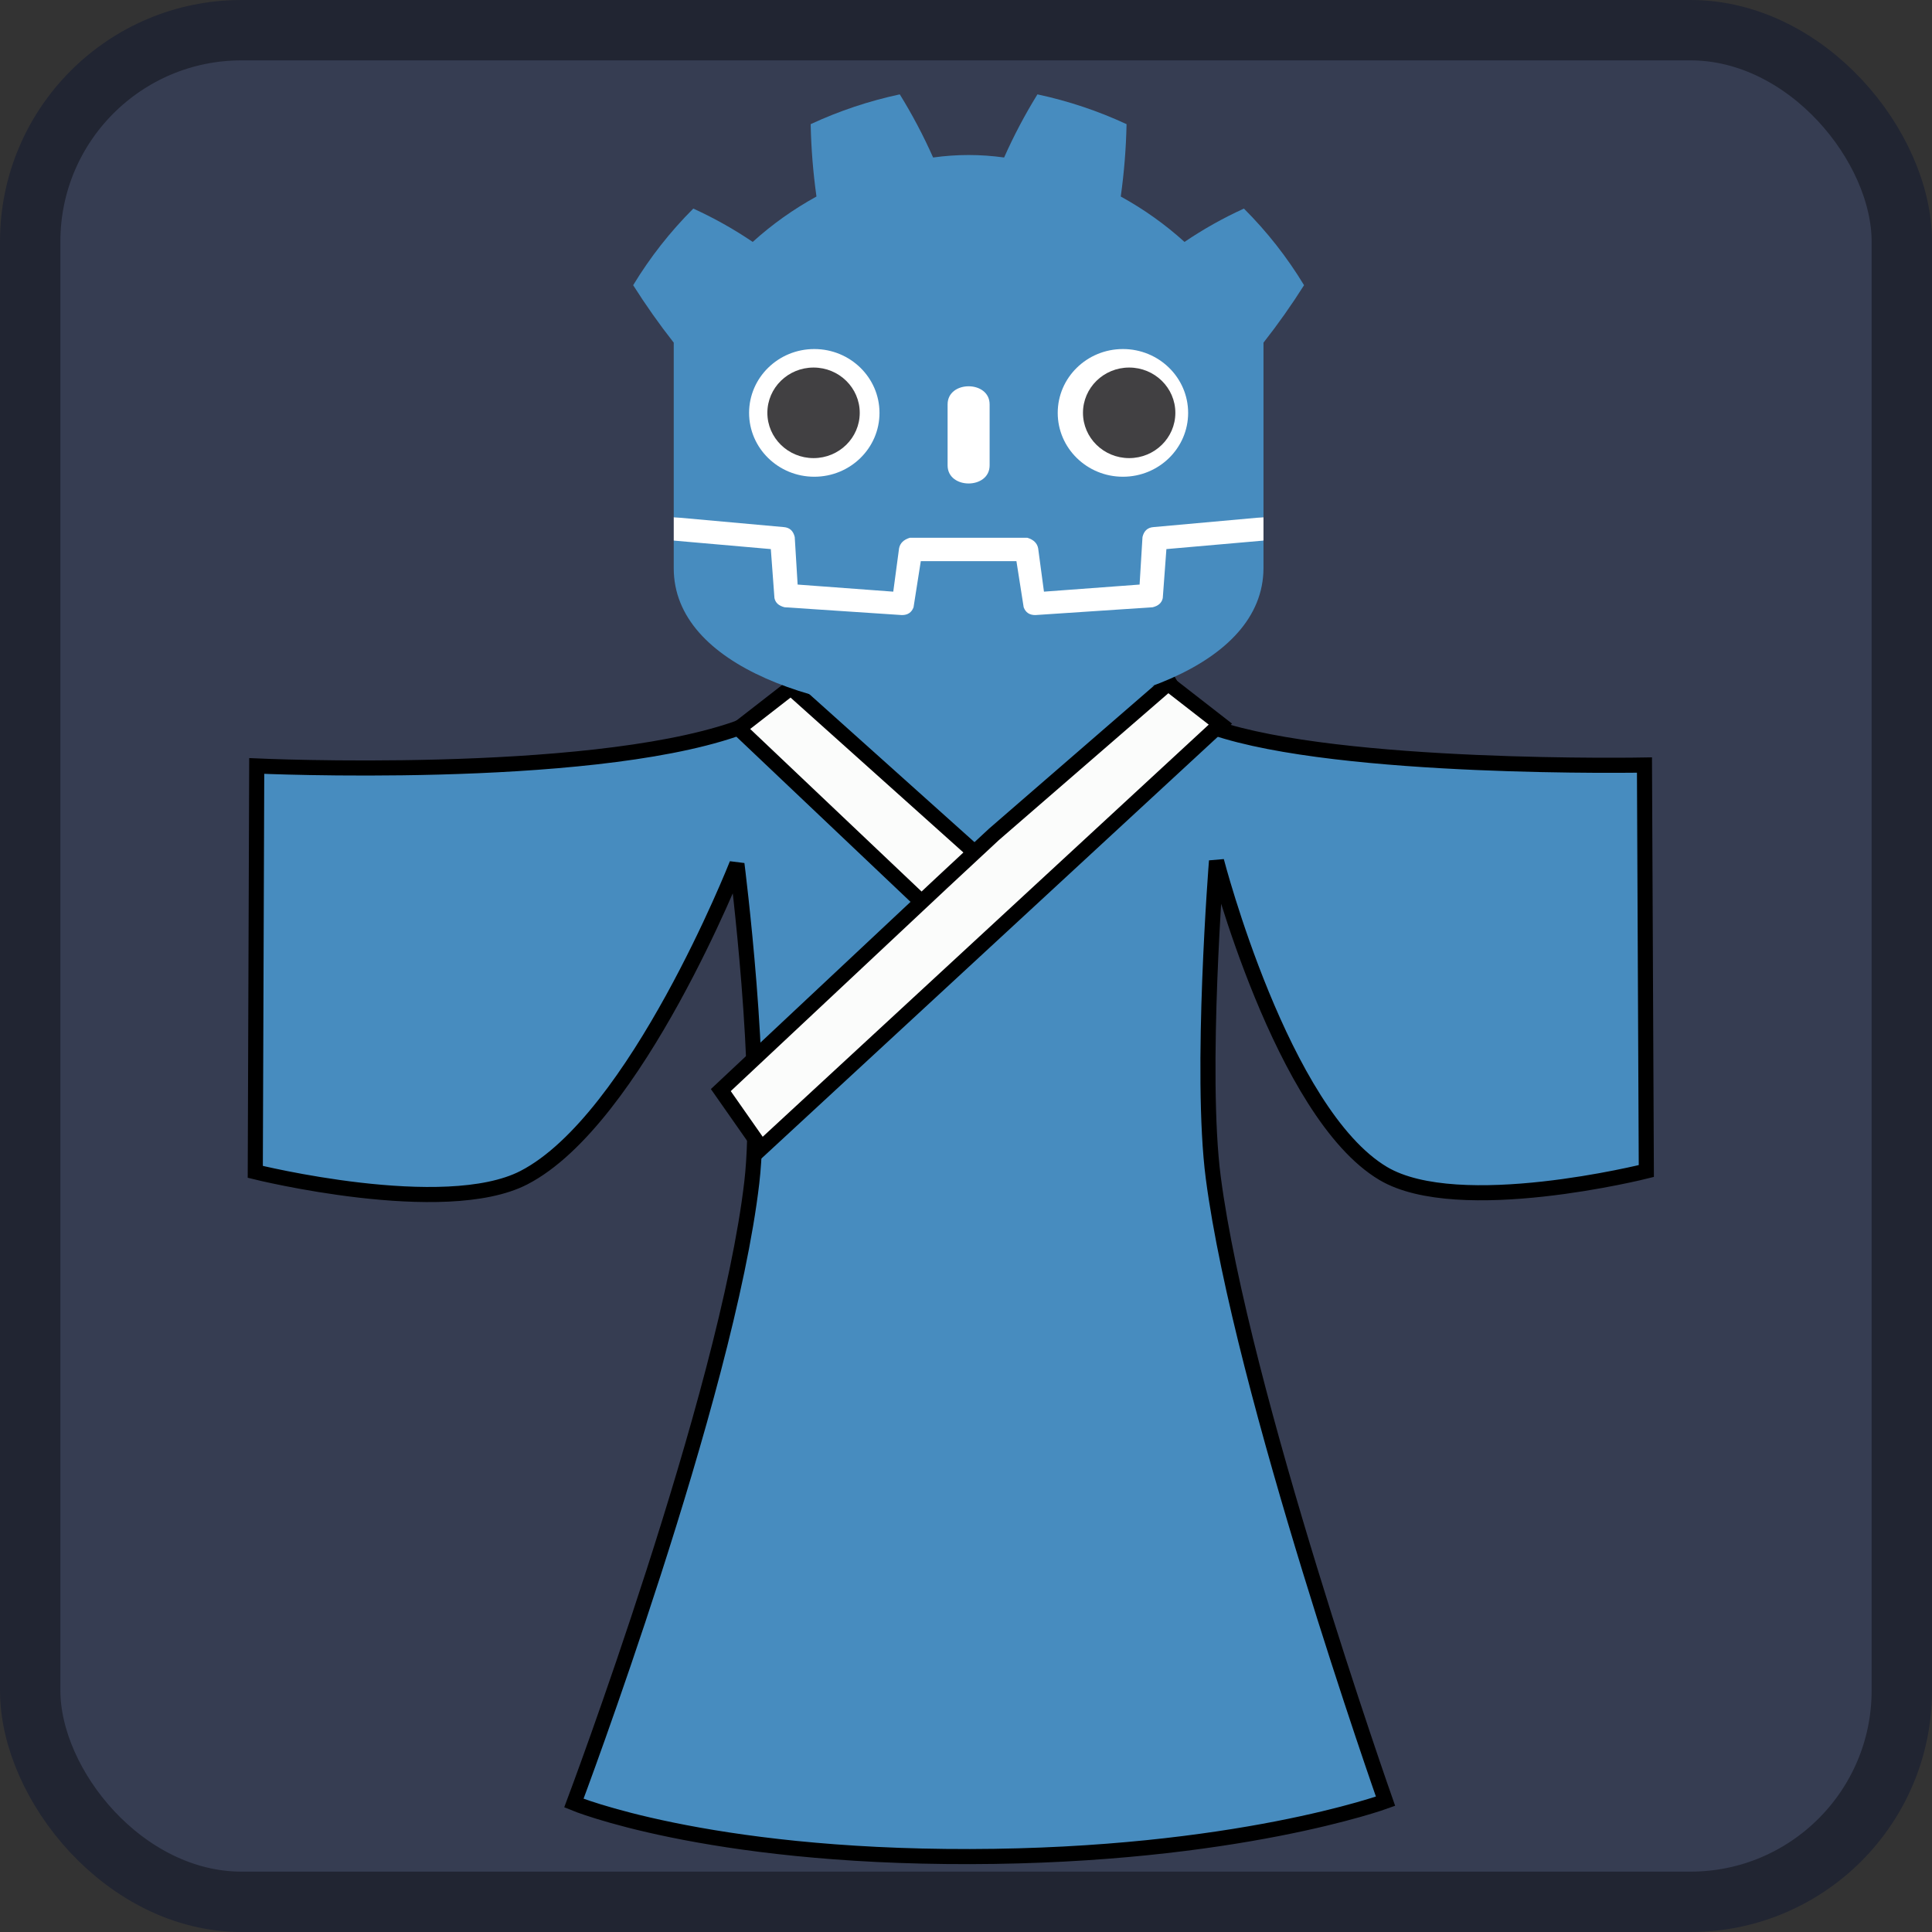 <?xml version="1.0" encoding="UTF-8" standalone="no"?>
<svg
   width="128"
   height="128"
   version="1.1"
   id="svg6"
   sodipodi:docname="icon.svg"
   inkscape:version="1.4 (e7c3feb1, 2024-10-09)"
   xmlns:inkscape="http://www.inkscape.org/namespaces/inkscape"
   xmlns:sodipodi="http://sodipodi.sourceforge.net/DTD/sodipodi-0.dtd"
   xmlns="http://www.w3.org/2000/svg"
   xmlns:svg="http://www.w3.org/2000/svg">
  <rect width="100%" height="100%" fill="#333333" stroke="none"/>
  <defs
     id="defs6" />
  <sodipodi:namedview
     id="namedview6"
     pagecolor="#ffffff"
     bordercolor="#000000"
     borderopacity="0.25"
     inkscape:showpageshadow="2"
     inkscape:pageopacity="0.0"
     inkscape:pagecheckerboard="0"
     inkscape:deskcolor="#d1d1d1"
     inkscape:zoom="4.4946154"
     inkscape:cx="86.548006"
     inkscape:cy="77.648468"
     inkscape:window-width="1440"
     inkscape:window-height="787"
     inkscape:window-x="0"
     inkscape:window-y="25"
     inkscape:window-maximized="0"
     inkscape:current-layer="svg6"
     showguides="true">
    <sodipodi:guide
       position="40.088,75.902"
       orientation="0,-1"
       id="guide8"
       inkscape:locked="false" />
    <sodipodi:guide
       position="64.142,137.917"
       orientation="1,0"
       id="guide9"
       inkscape:locked="false" />
    <sodipodi:guide
       position="16.913,95.754"
       orientation="1,0"
       id="guide10"
       inkscape:locked="false" />
    <sodipodi:guide
       position="48.764,89.878"
       orientation="1,0"
       id="guide11"
       inkscape:locked="false" />
    <sodipodi:guide
       position="80.691,88.766"
       orientation="1,0"
       id="guide12"
       inkscape:locked="false" />
    <sodipodi:guide
       position="-2.816,50.379"
       orientation="0,-1"
       id="guide13"
       inkscape:locked="false" />
  </sodipodi:namedview>
  <rect
     width="124"
     height="124"
     x="2"
     y="2"
     fill="#363d52"
     stroke="#212532"
     stroke-width="4"
     rx="14"
     id="rect1" />
  <path
     style="fill:#000000;fill-opacity:0"
     id="path4"
     d="m 30.251,64.28 c 4.468,-0.556 8.986,-0.502 13.478,-0.375 7.008,0.28 13.925,1.5 20.741,3.09 1.853,0.421 3.648,1.044 5.441,1.662 0.863,0.297 1.714,0.575 2.54,0.964 0.397,0.199 0.819,0.295 1.216,0.489 0,0 -11.756,-9.21 -11.756,-9.21 v 0 C 61.547,60.81 61.212,60.654 60.854,60.544 58.503,59.907 56.145,59.283 53.743,58.865 46.998,57.685 40.203,56.775 33.369,56.31 28.316,56.018 23.251,55.973 18.209,55.531 Z" />
  <a
     id="a13">
    <path
       style="fill:#478cbf;fill-opacity:1;stroke:#000000;stroke-opacity:1"
       d="M 48.673,48.319 C 38.657,51.744 17.009,50.748 17.009,50.748 l -0.096,26.89 c 0,0 12.524,3.106 17.797,0.385 7.442,-3.839 14.113,-20.782 14.113,-20.782 0,0 1.802,14.109 0.985,21.104 -1.654,14.161 -11.787,41.114 -11.787,41.114 0,0 8.652,3.58 26.236,3.544 17.584,-0.035 27.538,-3.667 27.538,-3.667 0,0 -9.566,-27.149 -11.413,-41.318 -0.904,-6.934 0.215,-20.977 0.215,-20.977 0,0 4.32,16.712 11.046,20.705 4.996,2.966 17.43,-0.162 17.43,-0.162 l -0.123,-26.898 c 0,0 -20.14,0.375 -28.523,-2.481 C 78.701,47.616 77.303,44.925 77.303,44.925 H 53.826 c 0,0 -3.207,2.728 -5.153,3.394 z"
       id="path7"
       sodipodi:nodetypes="accacaczcacaccscca" />
  </a>
  <path
     style="fill:#fbfcfb;fill-opacity:1;stroke:#000000;stroke-opacity:1"
     d="M 65.793,57.57 52.399,45.565 48.935,48.259 62.225,60.863 Z"
     id="path6-7"
     sodipodi:nodetypes="ccccc" />
  <path
     style="fill:#fbfcfb;fill-opacity:1;stroke:#000000;stroke-opacity:1"
     d="m 65.844,55.287 11.546,-10.006 3.464,2.694 -30.404,28.095 -2.694,-3.849 14.646,-13.732 z"
     id="path6"
     sodipodi:nodetypes="ccccccc" />
  <g
     fill="#ffffff"
     transform="matrix(0.048,0,0,0.047,39.597,2.633)"
     id="g4">
    <path
       d="m 105,673 v 33 q 407,354 814,0 v -33 z"
       id="path1" />
    <path
       fill="#478cbf"
       d="m 105,673 152,14 q 12,1 15,14 l 4,67 132,10 8,-61 q 2,-11 15,-15 h 162 q 13,4 15,15 l 8,61 132,-10 4,-67 q 3,-13 15,-14 L 919,673 V 427 q 30,-39 56,-81 -35,-59 -83,-108 -43,20 -82,47 -40,-37 -88,-64 7,-51 8,-102 -59,-28 -123,-42 -26,43 -46,89 -49,-7 -98,0 -20,-46 -46,-89 -64,14 -123,42 1,51 8,102 -48,27 -88,64 -39,-27 -82,-47 -48,49 -83,108 26,42 56,81 z m 0,33 v 39 c 0,276 813,276 814,0 v -39 l -134,12 -5,69 q -2,10 -14,13 l -162,11 q -12,0 -16,-11 L 578,735 H 446 l -10,65 q -4,11 -16,11 L 258,800 q -12,-3 -14,-13 l -5,-69 z"
       id="path2" />
    <path
       d="m 483,600 c 0,34 58,34 58,0 v -86 c 0,-34 -58,-34 -58,0 z"
       id="path3" />
    <circle
       cx="725"
       cy="526"
       r="90"
       id="circle3" />
    <circle
       cx="299"
       cy="526"
       r="90"
       id="circle4" />
  </g>
  <g
     fill="#414042"
     transform="matrix(0.051,0,0,0.05,38.243,0.751)"
     id="g6">
    <circle
       cx="307"
       cy="532"
       r="60"
       id="circle5" />
    <circle
       cx="717"
       cy="532"
       r="60"
       id="circle6" />
  </g>
</svg>
